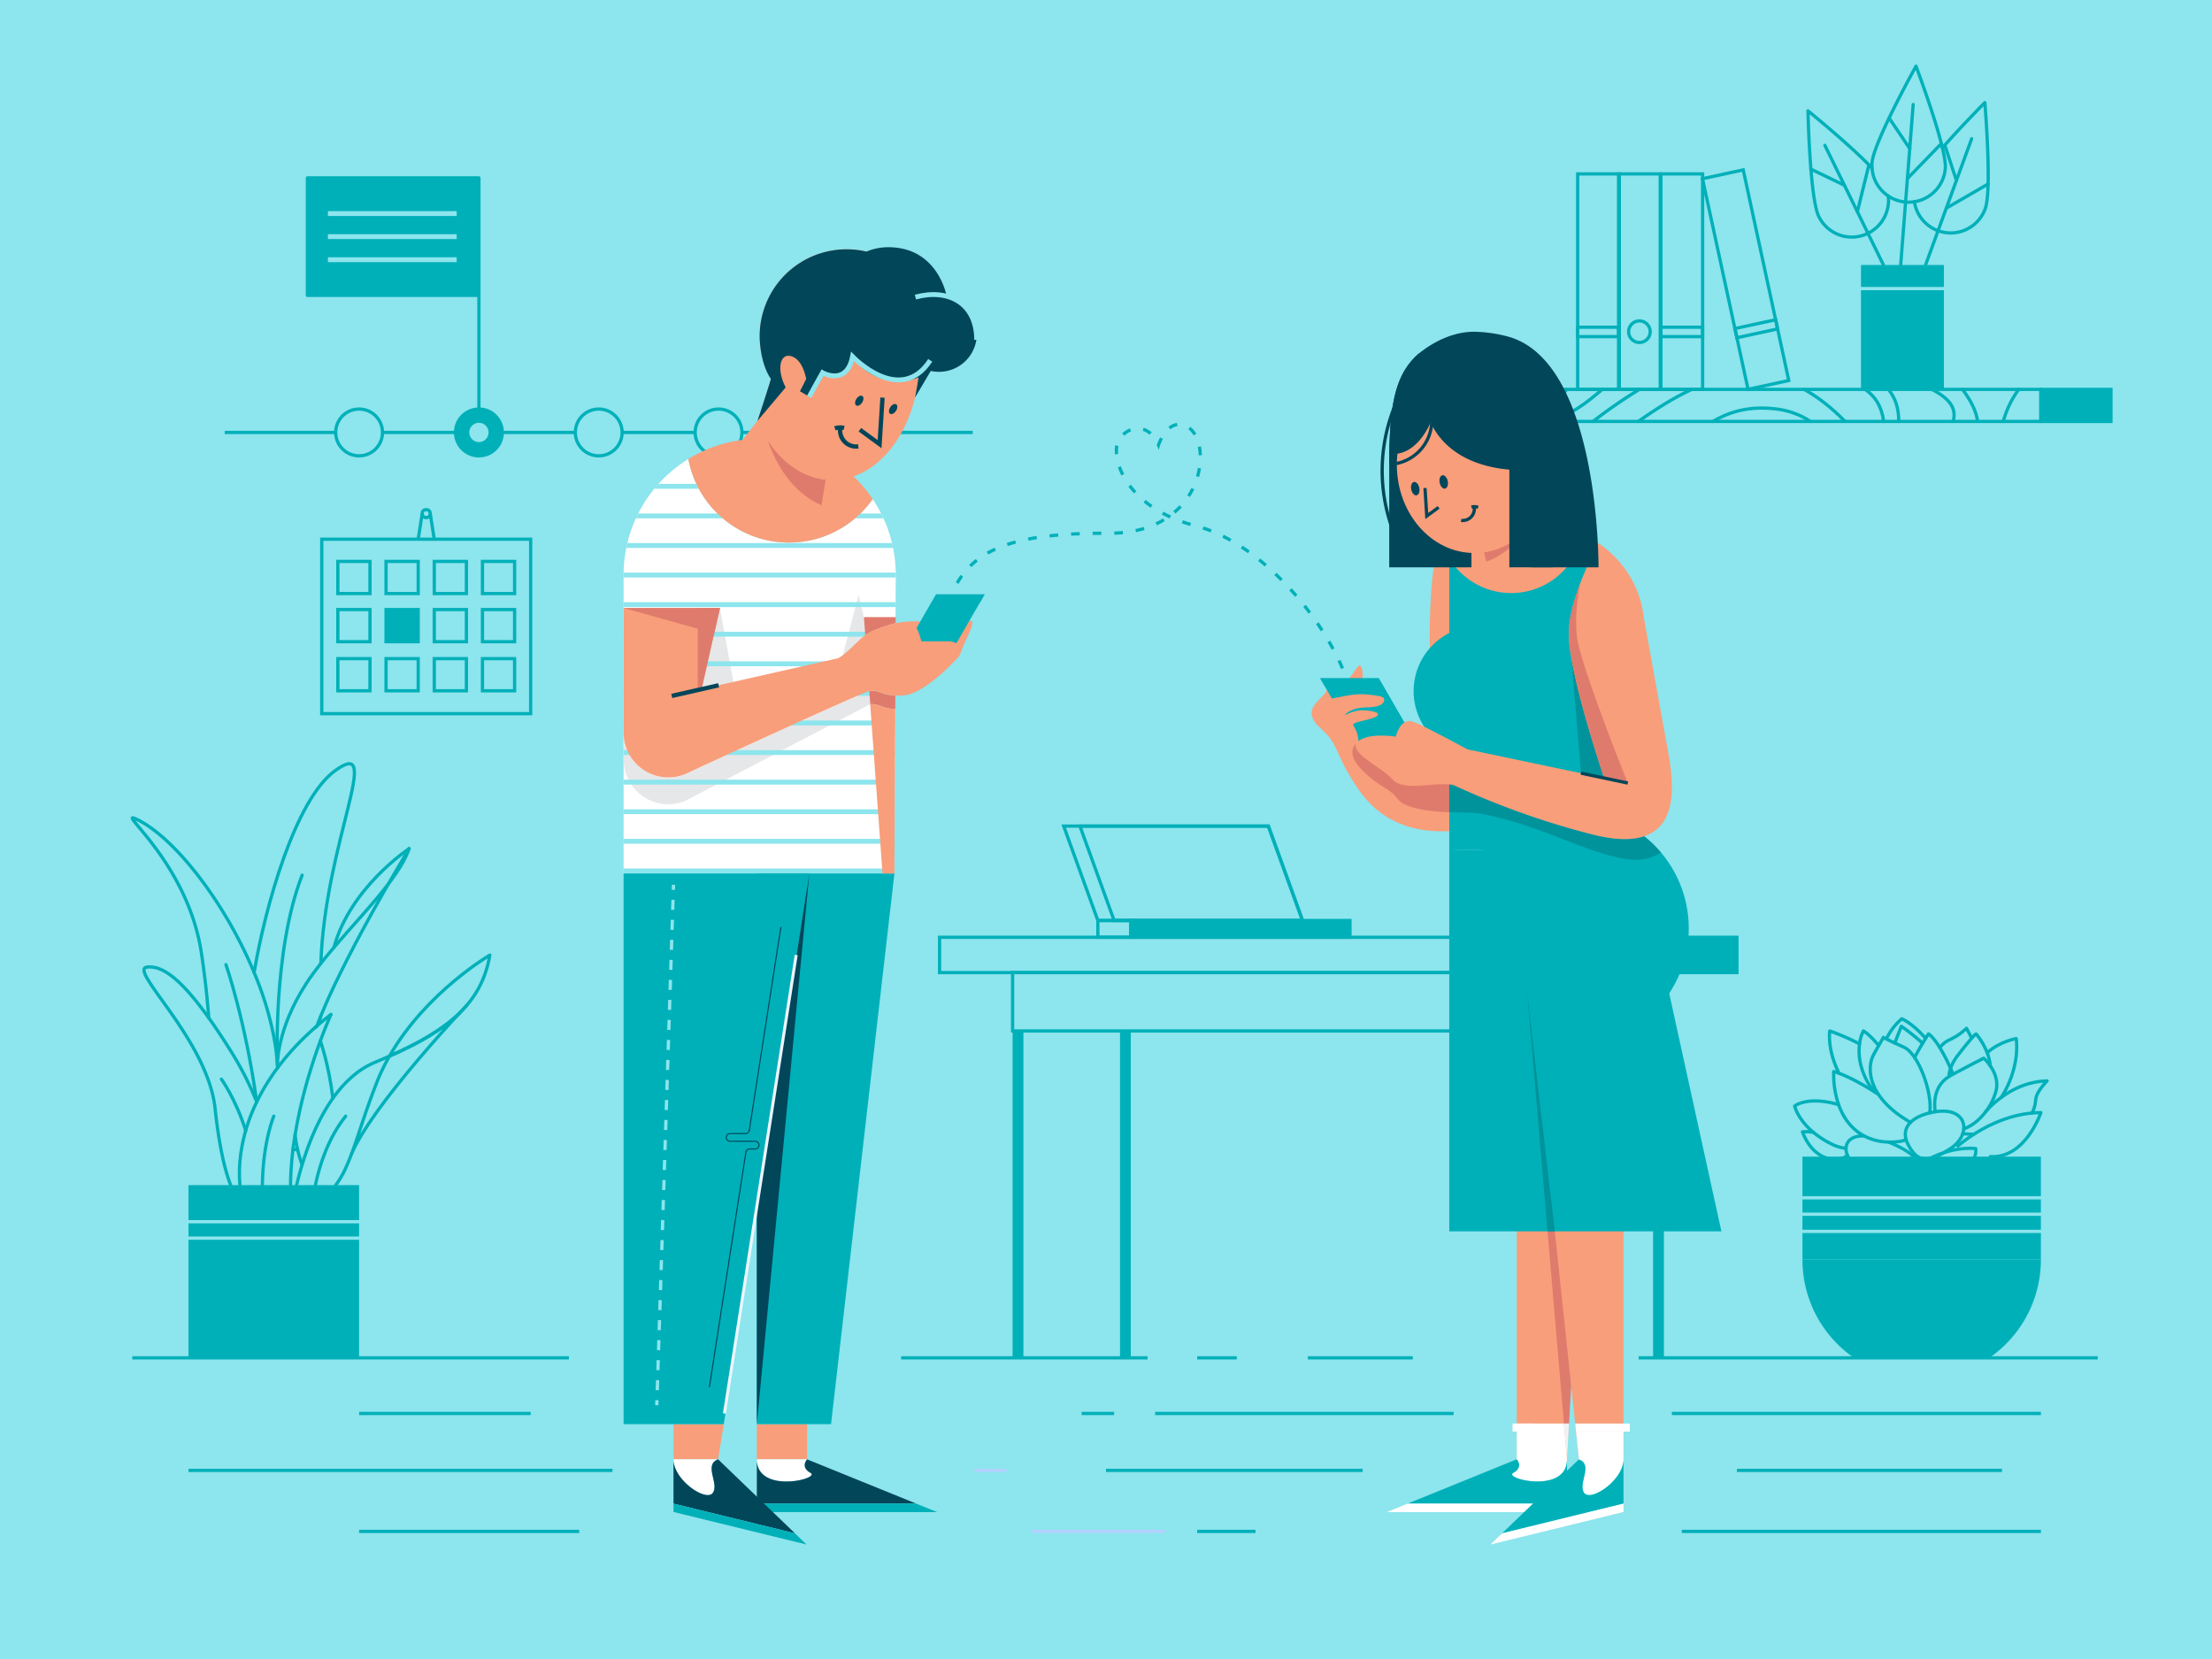 <svg id="Layer_1" data-name="Layer 1" xmlns="http://www.w3.org/2000/svg" xmlns:xlink="http://www.w3.org/1999/xlink" viewBox="0 0 2048 1536"><defs><style>.cls-1,.cls-10,.cls-17,.cls-18,.cls-19,.cls-20,.cls-24,.cls-25,.cls-3,.cls-5,.cls-6,.cls-8{fill:none;}.cls-2{fill:#8de5ed;}.cls-25,.cls-3,.cls-5,.cls-7,.cls-9{stroke:#00b0b9;}.cls-3,.cls-9{stroke-linecap:round;stroke-linejoin:round;}.cls-17,.cls-24,.cls-25,.cls-3,.cls-5,.cls-6,.cls-7,.cls-8,.cls-9{stroke-width:3px;}.cls-4,.cls-7,.cls-9{fill:#00b0b9;}.cls-10,.cls-17,.cls-18,.cls-19,.cls-20,.cls-24,.cls-25,.cls-5,.cls-6,.cls-7,.cls-8{stroke-miterlimit:10;}.cls-6{stroke:#b2d1ff;}.cls-10,.cls-17,.cls-8{stroke:#8de5ed;}.cls-10{stroke-width:4.5px;}.cls-11{fill:#fff;}.cls-12{fill:#e6e7e8;}.cls-13{clip-path:url(#clip-path);}.cls-14{fill:#f89e7a;}.cls-15{fill:#df7b6d;}.cls-16{fill:#02465a;}.cls-17{stroke-dasharray:9.27 9.27;}.cls-18,.cls-20,.cls-24{stroke:#02465a;}.cls-19{stroke:#ecf6ff;stroke-width:2.79px;}.cls-20{stroke-width:4px;}.cls-21{fill:#f1f2f2;}.cls-22{fill:#00939b;}.cls-23{clip-path:url(#clip-path-2);}.cls-25{stroke-dasharray:8 12;}</style><clipPath id="clip-path"><path class="cls-1" d="M829.34,532.33l-1.24,276.4H577.36V532.33A125.91,125.91,0,0,1,637.31,425,94.76,94.76,0,0,0,808,462.1,125.47,125.47,0,0,1,829.34,532.33Z"/></clipPath><clipPath id="clip-path-2"><path class="cls-1" d="M1308.8,639.91a60.41,60.41,0,0,1,33-53.84V502.93h133.25l38.81,265.26a108.89,108.89,0,0,1,31.58,151.5l48.33,220.39h-252V693.75A60.41,60.41,0,0,1,1308.8,639.91Z"/></clipPath></defs><title>medium</title><rect class="cls-2" width="2048" height="1536"/><path class="cls-3" d="M213.56,1097.25q-2.24-5.8-4.18-12.64-2.2-7.68-4-16.62c-2.51-12.09-4.57-25.89-6.18-41.28-6.72-64.09-81.49-129.46-62.9-131.34,12.34-1.25,28.65,7.36,57,47.08,6.57,9.19,13.78,20,21.73,32.83a292.71,292.71,0,0,1,22.7,45"/><path class="cls-3" d="M257,988.63a209.74,209.74,0,0,0-4-31.55,303.14,303.14,0,0,0-17.7-56.61c-26.72-64.26-73.13-124.86-108.9-142-20.71-9.91,47.48,39.56,60.13,124.22,3.85,25.74,5.58,44.71,6.76,59.74"/><path class="cls-3" d="M235.26,900.47c10.4-61.73,38.14-159.9,74.66-186.68,46-33.76-9.09,66.36-12.85,178.13"/><line class="cls-3" x1="292.02" y1="951.1" x2="292.02" y2="951.09"/><path class="cls-3" d="M269,1097.25q0-6.32.4-12.64c.38-6.84,1-13.68,1.85-20.44.56-4.63,1.23-9.22,2-13.76,9.69-59.43,32.71-110.12,33.16-111.12"/><path class="cls-3" d="M222.19,1097.25a116,116,0,0,1-.5-12.64,136.07,136.07,0,0,1,1.68-19.39,160.48,160.48,0,0,1,14.31-44.92c12.65-26.18,34.09-54.26,68.67-81h0"/><path class="cls-3" d="M279.71,810.31c-27.58,71.21-22.82,176.05-22.82,176.05s-1.16-32.84,26.53-75.56c4-6.22,8.65-12.53,13.65-18.88,3.84-4.88,7.9-9.79,12.08-14.7,17.13-20.11,36.27-40.26,50.48-58.89,8.82-11.55,15.75-22.52,19.12-32.53"/><path class="cls-3" d="M378.76,785.79h0c-.9.59-54.58,36.2-69.6,91.42"/><path class="cls-3" d="M297,940.79c-1.43,5.05-2.58,7.65-3.4,9-1,1.62-1.53,1.34-1.53,1.34"/><path class="cls-3" d="M293.55,949.76s15.58-47.66,85.21-164"/><path class="cls-3" d="M296.56,963.65s7.84,21.61,11.63,53.17"/><path class="cls-3" d="M279.71,1078.36h0a118.91,118.91,0,0,1-6.52-27.94"/><path class="cls-3" d="M453.53,884.29c-3.76,22.05-13.21,39.23-28.2,53.81-15.63,15.2-37.26,27.58-64.75,39.73C394.32,918.82,453.53,884.29,453.53,884.29Z"/><path class="cls-3" d="M274.61,1097.25c.93-3.9,2-8.14,3.28-12.64q.86-3.06,1.82-6.25h0c1.28-4.22,2.71-8.61,4.3-13.08,11.36-32,30.91-68.35,63.1-81.68q7-2.88,13.47-5.76"/><path class="cls-3" d="M310.8,1097.25a76.66,76.66,0,0,0,7.77-12.64c1.55-3.1,3-6.41,4.45-9.95.87-2.11,1.71-4.31,2.56-6.58"/><path class="cls-3" d="M425.33,938.1c-20.64,22.28-82.82,91.1-99.75,130,6.28-16.9,12.51-38.35,23.11-65.51a185.55,185.55,0,0,1,11.89-24.74C388.07,965.68,409.7,953.3,425.33,938.1Z"/><path class="cls-3" d="M432.05,930.93s-2.49,2.61-6.72,7.17"/><rect class="cls-4" x="174.51" y="1097.25" width="157.96" height="159.92"/><path class="cls-3" d="M275.58,1064.48c-1.44-.12-2.9-.22-4.37-.31"/><path class="cls-3" d="M292,1097.25c4.23-20.25,12.4-44.16,28-63.81"/><path class="cls-3" d="M253.49,1033.44s-10,23-10.58,63.81"/><path class="cls-3" d="M205,999.16s13.32,18.46,22.51,47.67"/><path class="cls-3" d="M209.18,893.13s18,51.27,28.5,127.17"/><path class="cls-3" d="M1827.37,1050.26h0c-3.3-.22-6.68-.43-10.13-.61"/><path class="cls-3" d="M1769,1039.06c-.71-.34-1.44-.73-2.2-1.16-.43-.24-.87-.5-1.31-.77-12.74-7.79-21-16-26.23-23.8h0c-10.3-15.51-8.42-29.62-4.75-36.46,1.75-3.25,3.44-6.27,4.88-8.8,2.48-4.34,4.25-7.28,4.46-7.64,0,0,0,0,0,0l0,0a13.24,13.24,0,0,0,2.63,1.48c1.55.79,4,2,7.88,3.79,2.3,1.08,5.1,2.37,8.51,3.92s6.74,5,9.83,9.56c9.18,13.62,16,37.32,13.94,51.17"/><path class="cls-3" d="M1838.63,1029.07a.25.25,0,0,0,0,.07l0,0,0,0c-5.42,7.19-12.51,13.2-20.36,16"/><path class="cls-3" d="M1791.64,1029.33c-1.3-11.18,0-24.41,12.95-32.72.77-.49,1.58-1,2.43-1.42l1.24-.66c14.24-7.61,22.58-11.84,26.23-13.67"/><path class="cls-3" d="M1834.49,980.86l2.2-1.09a40.74,40.74,0,0,1,6,7c3.9,5.64,7.82,14.21,5.21,23.8a56.28,56.28,0,0,1-9.27,18.55h0"/><path class="cls-3" d="M1839.88,974.73c11.42-10.58,26.88-13.16,26.88-13.16,2.4,20.32-5.21,41.46-14,54.58"/><path class="cls-3" d="M1804.59,996.61a21.9,21.9,0,0,1,1.33-7.48h0a46.18,46.18,0,0,1,7.5-13c5.95-7.65,9.72-12.2,12.12-14.91h0c4-4.57,4.1-3.87,4.1-3.87a62.32,62.32,0,0,1,10.24,17.45,44.09,44.09,0,0,1,2.81,12"/><path class="cls-3" d="M1881.3,1030.5c3.08-5.52,3.15-10.34,3.72-13.68,1.19-6.92,10.29-16,10.29-16-17.94.32-32.61,8-42.54,15.32a83.37,83.37,0,0,0-14.11,12.91h0l-.1.13,0,0"/><path class="cls-3" d="M1812.82,1060.93c17-14.24,45.3-30.66,76.75-30.85,0,0-14.17,42.72-46.74,40.74"/><path class="cls-3" d="M1736.06,1011.26h0c-.69-.72-1.36-1.47-2-2.26a47,47,0,0,1-5.47-8.16c-7.44-14.06-8-26.07-6.89-34.33a36.6,36.6,0,0,1,3.53-12s5.22,2.61,14.17,13.55"/><path class="cls-3" d="M1702.7,993.73c-11.43-22.81-8.56-39.22-8.56-39.22a216.89,216.89,0,0,1,27.53,12"/><path class="cls-3" d="M1764.77,1055.19c-3,1.28-7.31,2-13.07,2.18-1.09,0-2.17,0-3.23,0a50.49,50.49,0,0,1-22.45-5.61h0l-1.34-.74c-10.45-6-18-15.84-22.38-28.27h0a87.86,87.86,0,0,1-4.58-30.65,45,45,0,0,1,5,1.64c6,2.22,17.17,7.18,33.35,17.52h0c1,.67,2.1,1.35,3.18,2.06h0"/><path class="cls-3" d="M1702.29,1022.74h0c-29.13-8.43-40.71,1.33-40.71,1.33s2.7,12.12,17.44,24.37a85.07,85.07,0,0,0,17.24,11,38,38,0,0,0,12.93,3.73"/><path class="cls-3" d="M1679,1048.44a37.21,37.21,0,0,0-10.19-.5,51.62,51.62,0,0,0,5.78,11.2c12.08,17.46,30.25,16.29,35.84,10.34"/><path class="cls-3" d="M1726,1051.75h0c-11.54-.41-16.62,5-16.83,11.39a14.78,14.78,0,0,0,1.26,6.34,20.9,20.9,0,0,0,7.44,8.92c25.85,17.8,88,5.94,38-17.78-2.58-1.23-5-2.31-7.39-3.26"/><path class="cls-3" d="M1778.93,1078.8c-3.43-.79,22.42-17.64,50.25-15.48C1829.18,1063.32,1834.85,1091.69,1778.93,1078.8Z"/><path class="cls-3" d="M1787.77,1030.08c34.35-7.71,38.37,19.88,18.46,33.05s-29.93,14.26-39.16-2.51S1771,1033.84,1787.77,1030.08Z"/><path class="cls-3" d="M1772.68,979.17c2.38-4.71,5.08-9.42,7.39-13.25,1-1.7,2-3.23,2.78-4.51,1.62-2.58,2.68-4.17,2.68-4.17s3.94,2.12,10.49,12.74h0a163.29,163.29,0,0,1,9.9,19.13h0q1.14,2.57,2.34,5.4"/><path class="cls-3" d="M1796,970h0a23.56,23.56,0,0,1,8.57-7.09,58.87,58.87,0,0,0,16.15-10.82s2.22,4.06,4.8,9.08h0"/><path class="cls-3" d="M1754.34,965.69c2.46-6.43,6-15.46,6-15.46a189.71,189.71,0,0,1,19.73,15.69"/><path class="cls-3" d="M1746.46,961.9a58.6,58.6,0,0,1,14.28-18.66s9.65,3.79,22.11,18.17"/><polyline class="cls-4" points="1668.82 1166.22 1668.82 1070.89 1889.57 1070.89 1889.57 1166.22"/><path class="cls-4" d="M1889.57,1166.22a110.26,110.26,0,0,1-47.82,91H1716.64a110.26,110.26,0,0,1-47.82-91Z"/><line class="cls-5" x1="1145.07" y1="1257.17" x2="1108.41" y2="1257.17"/><line class="cls-5" x1="1308.06" y1="1257.17" x2="1210.89" y2="1257.17"/><polyline class="cls-5" points="1517.16 1257.17 1716.64 1257.17 1841.75 1257.17 1942.19 1257.17"/><polyline class="cls-5" points="122.47 1257.17 174.51 1257.17 332.47 1257.17 526.71 1257.17"/><line class="cls-5" x1="1062.49" y1="1257.17" x2="834.3" y2="1257.17"/><line class="cls-5" x1="491.32" y1="1308.68" x2="332.47" y2="1308.68"/><line class="cls-5" x1="1345.84" y1="1308.68" x2="1069.48" y2="1308.68"/><line class="cls-5" x1="1889.57" y1="1308.68" x2="1547.92" y2="1308.68"/><line class="cls-5" x1="1031.51" y1="1308.68" x2="1001.44" y2="1308.68"/><line class="cls-5" x1="536.21" y1="1417.87" x2="332.47" y2="1417.87"/><line class="cls-5" x1="1162.44" y1="1417.87" x2="1108.41" y2="1417.87"/><line class="cls-5" x1="1889.57" y1="1417.87" x2="1557.09" y2="1417.87"/><line class="cls-6" x1="1078.66" y1="1417.87" x2="955.55" y2="1417.87"/><line class="cls-6" x1="931.81" y1="1361.37" x2="902.37" y2="1361.37"/><line class="cls-5" x1="567.07" y1="1361.37" x2="174.51" y2="1361.37"/><line class="cls-5" x1="1261.6" y1="1361.37" x2="1024" y2="1361.37"/><line class="cls-3" x1="1743.81" y1="245.33" x2="1689.58" y2="134.57"/><path class="cls-3" d="M1733.25,155.61c-20.67-21.66-59.33-53-59.33-53s.59,27.67,2.73,54c1.52,18.7,3.82,36.72,7.25,43.73a34,34,0,0,0,64.35-18.89"/><line class="cls-3" x1="1719.67" y1="196.04" x2="1730.35" y2="152.64"/><line class="cls-3" x1="1707.67" y1="171.53" x2="1676.65" y2="156.61"/><line class="cls-3" x1="1825.47" y1="128.44" x2="1782.8" y2="245.33"/><path class="cls-3" d="M1772.44,186.78a34,34,0,0,0,65.59,6.47c1.61-4.43,2.39-12.81,2.66-22.89.8-30.11-3-75.36-3-75.36s-19.55,19.59-37.06,39.39l-2.22,2.51"/><line class="cls-3" x1="1802" y1="192.74" x2="1840.69" y2="170.36"/><line class="cls-3" x1="1811.36" y1="167.1" x2="1800.62" y2="134.39"/><line class="cls-3" x1="1771.33" y1="96.75" x2="1759.77" y2="245.33"/><path class="cls-3" d="M1801.1,155.67a34,34,0,1,1-67.86-5c1.38-18.73,40.71-89.42,40.71-89.42S1802.48,136.93,1801.1,155.67Z"/><line class="cls-3" x1="1766.29" y1="165.01" x2="1797.42" y2="132.92"/><line class="cls-3" x1="1768.3" y1="137.78" x2="1749.05" y2="109.25"/><rect class="cls-4" x="1723.02" y="245.33" width="76.75" height="115.18"/><rect class="cls-3" x="1374.02" y="360.51" width="515.55" height="29.7"/><path class="cls-3" d="M1854.74,390.21a89.2,89.2,0,0,1,14.36-29.7"/><path class="cls-3" d="M1817,360.51c8,10.64,12.82,20.4,14,29.7"/><path class="cls-3" d="M1788.69,360.51c15.38,8.07,23.36,16.87,19.63,29.7"/><path class="cls-3" d="M1748.44,360.51c6.23,7.74,9.67,17.44,9.51,29.7"/><path class="cls-3" d="M1585.92,390.21c15.76-9.25,34.32-14.66,59.17-11.48a73,73,0,0,1,31.17,11.48"/><path class="cls-3" d="M1670.3,360.51c12.43,6.79,25.1,16.49,38,29.7"/><path class="cls-3" d="M1516.74,390.21c15.66-10.94,32.23-21.69,49.6-29.7"/><path class="cls-3" d="M1726.87,360.51c9.28,6.58,15.21,15.4,17.18,29.7"/><path class="cls-3" d="M1474.88,390.21a472.34,472.34,0,0,1,43-29.7"/><path class="cls-3" d="M1432.22,390.21c23.28-5.87,36.35-17.3,51.34-29.7"/><path class="cls-3" d="M1377.14,360.51c21.6,18.24,50.44,26.66,73.54,0"/><path class="cls-3" d="M1407.36,360.51c6.82,8.46,14.45,11,25,0"/><rect class="cls-7" x="1889.57" y="360.51" width="64.88" height="29.7"/><line class="cls-8" x1="1656.56" y1="1109" x2="1895.31" y2="1109"/><line class="cls-8" x1="1656.56" y1="1124.19" x2="1895.31" y2="1124.19"/><line class="cls-8" x1="1656.56" y1="1140.08" x2="1895.31" y2="1140.08"/><line class="cls-8" x1="1713.13" y1="267.18" x2="1811.36" y2="267.18"/><line class="cls-8" x1="159.87" y1="1131.14" x2="347.11" y2="1131.14"/><line class="cls-8" x1="159.87" y1="1146.33" x2="347.11" y2="1146.33"/><rect class="cls-5" x="1537.8" y="161.01" width="38.58" height="199.5"/><rect class="cls-5" x="1498.57" y="161.01" width="38.58" height="199.5"/><rect class="cls-5" x="1460.7" y="161.01" width="38.58" height="199.5"/><rect class="cls-5" x="1460.7" y="302.96" width="37.87" height="8.7"/><rect class="cls-5" x="1537.8" y="302.96" width="38.58" height="8.7"/><rect class="cls-5" x="1596.92" y="159.19" width="38.58" height="199.5" transform="translate(-18.22 347.32) rotate(-12.2)"/><rect class="cls-5" x="1606.76" y="300.08" width="38.58" height="8.7" transform="translate(-27.61 350.42) rotate(-12.2)"/><circle class="cls-5" cx="1517.86" cy="307.1" r="10.01"/><circle class="cls-3" cx="332.47" cy="400.38" r="21.66"/><circle class="cls-9" cx="443.41" cy="400.38" r="21.66"/><circle class="cls-2" cx="443.41" cy="400.38" r="8.95"/><circle class="cls-3" cx="554.34" cy="400.38" r="21.66"/><circle class="cls-3" cx="665.28" cy="400.38" r="21.66"/><circle class="cls-3" cx="776.22" cy="400.38" r="21.66"/><line class="cls-5" x1="421.75" y1="400.39" x2="354.13" y2="400.39"/><line class="cls-5" x1="643.62" y1="400.39" x2="576" y2="400.39"/><line class="cls-5" x1="900.62" y1="400.39" x2="797.87" y2="400.39"/><line class="cls-5" x1="754.56" y1="400.39" x2="686.94" y2="400.39"/><line class="cls-5" x1="532.69" y1="400.39" x2="465.06" y2="400.39"/><line class="cls-5" x1="310.81" y1="400.39" x2="208.06" y2="400.39"/><rect class="cls-9" x="284.6" y="164.69" width="158.81" height="108.79"/><line class="cls-3" x1="443.41" y1="384.64" x2="443.41" y2="273.48"/><rect class="cls-5" x="297.91" y="499.23" width="193.41" height="161.52"/><rect class="cls-5" x="312.79" y="519.8" width="29.76" height="29.76"/><rect class="cls-5" x="312.79" y="609.81" width="29.76" height="29.76"/><rect class="cls-5" x="312.79" y="564.37" width="29.76" height="29.76"/><rect class="cls-5" x="357.42" y="519.8" width="29.76" height="29.76"/><rect class="cls-5" x="357.42" y="609.81" width="29.76" height="29.76"/><rect class="cls-7" x="357.42" y="564.37" width="29.76" height="29.76"/><rect class="cls-5" x="402.06" y="519.8" width="29.76" height="29.76"/><rect class="cls-5" x="402.06" y="609.81" width="29.76" height="29.76"/><rect class="cls-5" x="402.06" y="564.37" width="29.76" height="29.76"/><rect class="cls-5" x="446.69" y="519.8" width="29.76" height="29.76"/><rect class="cls-5" x="446.69" y="609.81" width="29.76" height="29.76"/><rect class="cls-5" x="446.69" y="564.37" width="29.76" height="29.76"/><rect class="cls-5" x="869.9" y="867.78" width="585.09" height="32.7"/><rect class="cls-7" x="1454.99" y="867.78" width="153.16" height="32.7"/><rect class="cls-5" x="937.52" y="900.47" width="603" height="54.04"/><rect class="cls-7" x="1431.07" y="900.47" width="109.46" height="54.04"/><rect class="cls-4" x="1431.07" y="954.51" width="10" height="302.66"/><rect class="cls-4" x="1530.52" y="954.51" width="10" height="302.66"/><rect class="cls-4" x="937.52" y="954.51" width="10" height="302.66"/><rect class="cls-4" x="1036.98" y="954.51" width="10" height="302.66"/><rect class="cls-7" x="1046.98" y="852.25" width="202.9" height="15.52"/><rect class="cls-5" x="1016.47" y="852.25" width="30.51" height="15.52"/><polygon class="cls-5" points="1205.97 852.25 1016.47 852.25 984.82 764.82 1174.32 764.82 1205.97 852.25"/><polygon class="cls-5" points="1205.97 852.25 1031.51 852.25 999.86 764.82 1174.32 764.82 1205.97 852.25"/><line class="cls-10" x1="303.61" y1="219.09" x2="422.82" y2="219.09"/><line class="cls-10" x1="303.61" y1="197.73" x2="422.82" y2="197.73"/><line class="cls-10" x1="303.61" y1="240.45" x2="422.82" y2="240.45"/><circle class="cls-5" cx="394.62" cy="475.52" r="3.72"/><line class="cls-5" x1="387.18" y1="499.23" x2="390.9" y2="475.52"/><line class="cls-5" x1="398.34" y1="475.52" x2="402.06" y2="499.23"/><line class="cls-5" x1="1608.15" y1="1361.38" x2="1853.54" y2="1361.38"/><path id="Shirt" class="cls-11" d="M829.34,532.33l-1.24,276.4H577.36V532.33A125.91,125.91,0,0,1,637.31,425,94.76,94.76,0,0,0,808,462.1,125.47,125.47,0,0,1,829.34,532.33Z"/><polygon class="cls-12" points="799.8 571.39 795.03 550.61 775.97 623.27 801.02 588.11 799.8 571.39"/><polygon class="cls-12" points="666.56 562.93 684.65 661.9 649.6 638.06 666.56 562.93"/><path class="cls-12" d="M805.67,652,634.86,741.34a41.4,41.4,0,0,1-57.5-38.14V678.34a41.42,41.42,0,0,0,57.5,38.15s154.7-71.74,169.92-76.67Z"/><g id="Stripes"><g class="cls-13"><line class="cls-10" x1="1009.3" y1="395.48" x2="416.2" y2="395.48"/><line class="cls-10" x1="1009.3" y1="422.87" x2="416.2" y2="422.87"/><line class="cls-10" x1="1009.3" y1="450.26" x2="416.2" y2="450.26"/><line class="cls-10" x1="1009.3" y1="477.65" x2="416.2" y2="477.65"/><line class="cls-10" x1="1009.3" y1="505.04" x2="416.2" y2="505.04"/><line class="cls-10" x1="1009.3" y1="532.43" x2="416.2" y2="532.43"/><line class="cls-10" x1="1009.3" y1="559.81" x2="416.2" y2="559.81"/><line class="cls-10" x1="1009.3" y1="587.2" x2="416.2" y2="587.2"/><line class="cls-10" x1="1009.3" y1="614.59" x2="416.2" y2="614.59"/><line class="cls-10" x1="1009.3" y1="641.98" x2="416.2" y2="641.98"/><line class="cls-10" x1="1009.3" y1="669.37" x2="416.2" y2="669.37"/><line class="cls-10" x1="1009.3" y1="696.76" x2="416.2" y2="696.76"/><line class="cls-10" x1="1009.3" y1="724.15" x2="416.2" y2="724.15"/><line class="cls-10" x1="1009.3" y1="751.53" x2="416.2" y2="751.53"/><line class="cls-10" x1="1009.3" y1="778.92" x2="416.2" y2="778.92"/><line class="cls-10" x1="1009.3" y1="806.31" x2="416.2" y2="806.31"/></g></g><path id="Collar" class="cls-14" d="M808,462.1A94.76,94.76,0,0,1,637.31,425,126,126,0,0,1,808,462.1Z"/><polygon id="Neck" class="cls-14" points="775.97 371.33 759.13 477.39 663.86 437.28 724.18 360.51 775.97 371.33"/><path id="Shadow" class="cls-15" d="M764.42,444.1l-3.77,23.68c-22.12-9.3-40.25-31.43-49.84-60.16C724.28,428.24,743.2,441.86,764.42,444.1Z"/><rect class="cls-14" x="700.73" y="1318.57" width="46.54" height="32.56"/><path class="cls-11" d="M746.68,1368.59c-12.69,4.84-45.95,6.87-45.95-17.47h46.53s-4.27,4.56-.94,9.16a12.22,12.22,0,0,0,4.09,3.37C752.89,1365,751,1367,746.68,1368.59Z"/><path class="cls-16" d="M848.28,1392.14H700.73v-41c0,24.34,33.26,22.31,45.95,17.47,4.27-1.63,6.21-3.58,3.73-4.94a12.22,12.22,0,0,1-4.09-3.37c-3.33-4.6.94-9.16.94-9.16Z"/><polygon class="cls-4" points="867.63 1400 700.73 1400 700.73 1392.14 848.28 1392.14 867.63 1400"/><polygon class="cls-14" points="623.57 1351.13 664.83 1351.13 670.11 1318.57 623.57 1318.57 623.57 1351.13"/><path class="cls-11" d="M659.31,1364.1c1,5.38,3.12,11.29,1.73,15.81a8.1,8.1,0,0,1-1,2.15c-5.9,8.85-36.47-11.53-36.47-30.94h41.26C658.44,1353.54,658.28,1358.55,659.31,1364.1Z"/><path class="cls-16" d="M736,1419.65,725.22,1417l-101.65-24.87v-41c0,19.41,30.57,39.79,36.47,30.94a8.1,8.1,0,0,0,1-2.15c1.39-4.52-.73-10.43-1.73-15.81-1-5.55-.87-10.56,5.52-13L736,1419.63Z"/><polygon class="cls-4" points="746.76 1430.02 623.57 1399.87 623.57 1392.14 735.98 1419.65 736.01 1419.66 746.76 1430.02"/><polygon id="Right_Leg" data-name="Right Leg" class="cls-4" points="769.42 1318.57 700.73 1318.57 700.73 808.73 828.1 808.73 769.42 1318.57"/><polygon id="Left_Leg" data-name="Left Leg" class="cls-4" points="670.11 1318.57 577.36 1318.57 577.36 808.73 749.34 808.73 670.11 1318.57"/><polygon id="Shadow-2" data-name="Shadow" class="cls-16" points="749.34 808.73 700.73 1318.57 700.73 1121.52 749.34 808.73"/><g id="Stitches"><line class="cls-8" x1="623.57" y1="819.19" x2="623.42" y2="823.85"/><line class="cls-17" x1="623.12" y1="833.11" x2="608.4" y2="1291.74"/><line class="cls-8" x1="608.25" y1="1296.38" x2="608.1" y2="1301.03"/></g><path class="cls-18" d="M723,858.29,693.82,1046v0l-.16,1h0v0"/><path class="cls-18" d="M656.77,1284.36,690.56,1067a2.7,2.7,0,0,1,.06-.41"/><path class="cls-18" d="M675.94,1056.64a3.56,3.56,0,1,1,0-7.12"/><path class="cls-18" d="M690.26,1049.52a3.56,3.56,0,0,0,3.4-2.49h0a3.59,3.59,0,0,0,.16-1v0"/><path class="cls-18" d="M699.3,1063.77a3.57,3.57,0,0,0,0-7.13"/><path class="cls-18" d="M694.1,1063.77a3.57,3.57,0,0,0-3.48,2.79,2.7,2.7,0,0,0-.06.41"/><line class="cls-18" x1="690.26" y1="1049.52" x2="675.94" y2="1049.52"/><polyline class="cls-18" points="675.94 1056.64 692.16 1056.64 699.3 1056.64"/><line class="cls-18" x1="699.3" y1="1063.77" x2="694.1" y2="1063.77"/><line class="cls-19" x1="670.71" y1="1308.68" x2="737.17" y2="884.18"/><path class="cls-14" d="M837.36,575.89a75.3,75.3,0,0,1,15-.4l-3.63,6.29Z"/><path class="cls-14" d="M889.75,604.08c1.71-8.71,19.65-36.59,4.22-27.4l-13.85,24.76Z"/><polygon id="Shadow-3" data-name="Shadow" class="cls-7" points="909.02 551.84 867.58 551.84 834.3 609.49 875.74 609.49 909.02 551.84"/><polygon id="Shining" class="cls-7" points="909.02 551.84 906.52 556.17 871.91 556.17 841.12 609.48 834.3 609.48 867.58 551.84 909.02 551.84"/><path id="Arm" class="cls-14" d="M828.89,656.48l-.79,152.25h-11L805.67,652h.12C813.15,651.25,816.8,656,828.89,656.48Z"/><path class="cls-15" d="M829.34,571.39l0,5.61c-2.22.36-22.17,6.19-28.28,11.11l-1.22-16.72Z"/><path class="cls-15" d="M829,644.05l-.07,12.43c-12.09-.45-15.74-5.23-23.1-4.5h-.12l-.89-12.17a5.74,5.74,0,0,1,1-.27C813.17,638.83,816.81,643.62,829,644.05Z"/><path id="Arm-2" data-name="Arm" class="cls-14" d="M877.64,593.75c-11.94,0-24.53,0-24.53,0-5.43-20-9.89-19.1-23.8-16.8l-.17,0c-2.18.36-22,6.17-28.12,11.09-9.26,7.46-17,17-25,21.38L649.6,638l14.15-62.68,2.81-12.43h-89.2V678.34a41.42,41.42,0,0,0,57.5,38.15s154.7-71.74,169.92-76.67a5.78,5.78,0,0,1,1-.27c7.34-.72,11,4,23,4.49H829a60.05,60.05,0,0,0,8.74-.38c19.53-2.17,48-33.58,49.07-34.76C893.57,601.37,888,593.75,877.64,593.75Zm-231.59,60,.73-.25-.73.25Z"/><polygon class="cls-15" points="577.36 562.93 661.26 586.4 666.56 562.93 577.36 562.93"/><polygon class="cls-15" points="666.56 562.93 649.59 638.06 646.04 638.86 646.04 562.93 666.56 562.93"/><polyline class="cls-20" points="621.96 644.32 646.04 638.86 649.59 638.06 665.32 634.49"/><path class="cls-14" d="M851.37,332.36c-.16,5.8-.32,11.5-.93,17.07-.1.85-1.17,8.4-1.17,8.4-8.3,49.62-40.36,86.6-78.64,86.6-29.5,0-55.3-21.95-69.38-54.73h0c3-8.36,12.49-38.19,12.49-38.93a79.89,79.89,0,0,1-10.37-37.49h0q0-1,0-2.07a80.48,80.48,0,0,1,98.87-78.29C803.42,232.4,853.44,255.76,851.37,332.36Z"/><ellipse id="Left_Eye" data-name="Left Eye" class="cls-16" cx="795.59" cy="371.06" rx="5.21" ry="3.15" transform="translate(52.35 838.23) rotate(-57.16)"/><ellipse id="Right_Eye" data-name="Right Eye" class="cls-16" cx="826.95" cy="378.77" rx="5.21" ry="3.15" transform="translate(60.23 868.1) rotate(-57.16)"/><polyline id="Nose" class="cls-20" points="817.08 368.13 814.37 411.22 796.13 397.87"/><path id="Smile" class="cls-20" d="M778.06,395.8a14.65,14.65,0,0,0-.26,2.75,14.86,14.86,0,0,0,14.86,14.87,14.17,14.17,0,0,0,2-.13"/><path id="Chick" class="cls-20" d="M773,396.6a14.75,14.75,0,0,1,4.81-.8,15,15,0,0,1,3.69.46"/><path class="cls-16" d="M876.66,275s-7.51-46.12-54.27-46.12a52.12,52.12,0,0,0-16.51,2.68c-1.25.43-2.46.89-3.67,1.4a80.48,80.48,0,0,0-98.87,78.29c0,.69-.14,24.13,10.4,39.56,0,.74-9.54,30.57-12.49,38.93l26.19-31.05c-9.22-17.73-4.89-33.7,7-28.16,7.13,3.32,10.45,13,12,20.26l-5.79,11.48,7.82,4.56,12.39-22.38c.43.29,6.74,2.9,9.8,2.9a18,18,0,0,0,18-17.82,51.82,51.82,0,0,0,61.76,19.95c-.09.85-2.46,15.33-3.28,18.69l14.61-24.73h0a35.8,35.8,0,0,0,7.45.8A35,35,0,0,0,876.66,275Z"/><path class="cls-10" d="M749.12,367.46l12.39-22.38s22.38,12.72,27.84-14.92c0,0,44,46.2,71.93,3.47"/><path class="cls-10" d="M904.26,314.63c0-34-26.25-47.87-56.71-39.56"/><path class="cls-14" d="M1216.45,653.54c7.61-6,25.3-8.45,25.3-8.45a41.43,41.43,0,0,0,15-7.11c7.12-5.65,5.15-21.62,2.21-21.86s-8.72,15.72-17.44,15.6-10.56,2.94-14.49,9.69C1225.08,644.71,1219.49,648.53,1216.45,653.54Z"/><polygon id="Shadow-4" data-name="Shadow" class="cls-7" points="1224.9 629.49 1275.69 629.49 1308.8 686.83 1258.01 686.83 1224.9 629.49"/><polygon id="Shining-2" data-name="Shining" class="cls-7" points="1224.9 629.49 1227.38 633.79 1271.38 633.79 1302.01 686.83 1308.8 686.83 1275.69 629.49 1224.9 629.49"/><path class="cls-14" d="M1324.73,619.47c-2.5-30.12-.15-88.13,4.19-99.46h14.88V747.14h-24.46Z"/><path class="cls-14" d="M1222.46,674.08c18.79,16.94,11.42,21,34.26,55.25s55.62,41.64,85.09,40.16V732.65L1258,687c-.24-1.19-.42-2.35-.55-3.46-1.47-12-8.6-12.28-1.47-14.62s16.93-3.44,19.51-6.63-8.22-4.67-15-4.67-15.59,4.55-15.59,4.55,4.55-7,20.63-7.25,16.57-6,15.84-8.12-6.14-2.93-16.46-3.91c-8.57-.82-19.69,1.42-23.19,2.2,0,0-17.69,2.41-25.3,8.45C1213.24,658.81,1212.84,665.39,1222.46,674.08Z"/><path class="cls-15" d="M1255.63,688.71s-11.07,7.84,6,24.79,23.85,14.91,32.69,26.52,47.52,12,47.52,12V718.84Z"/><path class="cls-11" d="M1450.82,1351.12c0,24.34-33.26,22.31-46,17.47-4.27-1.63-6.21-3.58-3.73-4.94a12.32,12.32,0,0,0,4.09-3.37c3.33-4.6-.94-9.16-.94-9.16Z"/><path class="cls-4" d="M1450.82,1351.12v41H1303.27l101-41s4.27,4.56.94,9.16a12.32,12.32,0,0,1-4.09,3.37c-2.48,1.36-.54,3.31,3.73,4.94C1417.56,1373.43,1450.82,1375.46,1450.82,1351.12Z"/><polygon class="cls-11" points="1283.92 1400 1450.82 1400 1450.82 1392.14 1303.27 1392.14 1283.92 1400"/><path class="cls-11" d="M1503.14,1351.12c0,19.41-30.57,39.79-36.47,30.94a7.8,7.8,0,0,1-1-2.15c-1.39-4.52.72-10.43,1.73-15.81,1-5.55.86-10.56-5.52-13Z"/><path class="cls-4" d="M1503.14,1351.12v41L1401.49,1417l-10.76,2.64,0,0,71.13-68.51c6.38,2.42,6.54,7.43,5.52,13-1,5.38-3.12,11.29-1.73,15.81a7.8,7.8,0,0,0,1,2.15C1472.57,1390.91,1503.14,1370.53,1503.14,1351.12Z"/><polygon class="cls-11" points="1379.95 1430.02 1503.14 1399.87 1503.14 1392.14 1390.73 1419.65 1390.7 1419.66 1379.95 1430.02"/><polygon class="cls-14" points="1450.82 1351.13 1404.29 1351.13 1404.29 1078.9 1463.73 1078.9 1450.82 1351.13"/><polygon class="cls-14" points="1503.14 1351.13 1461.88 1351.13 1432.86 1076.96 1503.14 1078.9 1503.14 1351.13"/><polygon class="cls-15" points="1454.7 1283.23 1452.71 1318.01 1447.99 1318.01 1413.87 918.71 1439.54 1140.07 1454.7 1283.23"/><polygon class="cls-21" points="1452.71 1318.01 1450.82 1351.12 1447.99 1318.01 1452.71 1318.01"/><polygon class="cls-11" points="1450.82 1351.12 1436.08 1358.75 1404.28 1351.12 1404.28 1318.01 1447.99 1318.01 1450.82 1351.12"/><rect class="cls-11" x="1400.4" y="1318.01" width="20.25" height="7.38"/><polygon class="cls-11" points="1509 1325.4 1459.16 1325.4 1458.38 1318.01 1509 1318.01 1509 1325.4"/><polygon class="cls-11" points="1461.88 1351.13 1459.16 1325.4 1503.14 1325.4 1503.14 1351.13 1482.23 1359.55 1461.88 1351.13"/><polygon class="cls-4" points="1341.81 786.43 1341.81 1140.08 1593.78 1140.08 1517.16 790.66 1341.81 786.43"/><circle class="cls-4" cx="1369.22" cy="639.91" r="60.41"/><circle class="cls-4" cx="1454.7" cy="859.57" r="108.86"/><polyline class="cls-4" points="1475.06 502.93 1341.81 502.93 1341.81 786.43 1517.16 790.66 1475.06 502.93"/><polygon class="cls-22" points="1454.89 609.48 1463.73 715.84 1485.23 720.35 1454.89 609.48"/><path class="cls-22" d="M1341.81,726.23V752s15-5.06,64.11,10.23h0c11.65,3.63,25.2,8.4,40.94,14.66,14.21,5.65,26,9.91,35.82,13,29.57,9.1,42.48,7.32,55.11-.57a108.65,108.65,0,0,0-15.52-15A47.39,47.39,0,0,1,1515,776c-10.41,1.75-23.92.88-41.33-3.61-14.34-3.7-32.77-8.88-53.87-16h0a724.85,724.85,0,0,1-74-29.5A26.06,26.06,0,0,0,1341.81,726.23Z"/><polygon class="cls-22" points="1413.88 918.71 1432.8 1140.07 1439.55 1140.07 1413.88 918.71"/><polygon class="cls-22" points="1510.79 725 1341.81 725 1341.81 751.99 1510.79 756.52 1510.79 725"/><g class="cls-23"><circle class="cls-1" cx="1566.76" cy="516.94" r="6.4"/><circle class="cls-1" cx="1538.59" cy="520.16" r="6.4"/><circle class="cls-1" cx="1510.43" cy="523.37" r="6.4"/><circle class="cls-1" cx="1482.26" cy="526.59" r="6.4"/><circle class="cls-1" cx="1454.09" cy="529.81" r="6.4"/><circle class="cls-1" cx="1425.92" cy="533.02" r="6.4"/><circle class="cls-1" cx="1397.75" cy="536.24" r="6.4"/><circle class="cls-1" cx="1369.58" cy="539.45" r="6.4"/><circle class="cls-1" cx="1341.41" cy="542.67" r="6.4"/><circle class="cls-1" cx="1313.24" cy="545.89" r="6.4"/><circle class="cls-1" cx="1285.07" cy="549.1" r="6.4"/><circle class="cls-1" cx="1256.9" cy="552.32" r="6.4"/><circle class="cls-1" cx="1571.14" cy="555.31" r="6.4"/><circle class="cls-1" cx="1542.97" cy="558.52" r="6.4"/><circle class="cls-1" cx="1514.81" cy="561.74" r="6.4"/><circle class="cls-1" cx="1486.64" cy="564.96" r="6.4"/><circle class="cls-1" cx="1458.47" cy="568.17" r="6.4"/><circle class="cls-1" cx="1430.3" cy="571.39" r="6.4"/><circle class="cls-1" cx="1402.13" cy="574.61" r="6.4"/><circle class="cls-1" cx="1373.96" cy="577.82" r="6.4"/><circle class="cls-1" cx="1345.79" cy="581.04" r="6.4"/><circle class="cls-1" cx="1317.62" cy="584.25" r="6.4"/><circle class="cls-1" cx="1289.45" cy="587.47" r="6.4"/><circle class="cls-1" cx="1261.28" cy="590.69" r="6.4"/><circle class="cls-1" cx="1575.52" cy="593.68" r="6.4"/><circle class="cls-1" cx="1547.36" cy="596.89" r="6.4"/><circle class="cls-1" cx="1519.19" cy="600.11" r="6.4"/><circle class="cls-1" cx="1491.02" cy="603.32" r="6.4"/><circle class="cls-1" cx="1462.85" cy="606.54" r="6.4"/><circle class="cls-1" cx="1434.68" cy="609.76" r="6.4"/><circle class="cls-1" cx="1406.51" cy="612.97" r="6.4"/><circle class="cls-1" cx="1378.34" cy="616.19" r="6.4"/><circle class="cls-1" cx="1350.17" cy="619.41" r="6.4"/><circle class="cls-1" cx="1322" cy="622.62" r="6.4"/><circle class="cls-1" cx="1293.83" cy="625.84" r="6.4"/><circle class="cls-1" cx="1265.66" cy="629.05" r="6.4"/><circle class="cls-1" cx="1579.91" cy="632.04" r="6.4"/><circle class="cls-1" cx="1551.74" cy="635.26" r="6.4"/><circle class="cls-1" cx="1523.57" cy="638.47" r="6.4"/><circle class="cls-1" cx="1495.4" cy="641.69" r="6.4"/><circle class="cls-1" cx="1467.23" cy="644.91" r="6.4"/><circle class="cls-1" cx="1439.06" cy="648.12" r="6.4"/><circle class="cls-1" cx="1410.89" cy="651.34" r="6.4"/><circle class="cls-1" cx="1382.72" cy="654.56" r="6.4"/><circle class="cls-1" cx="1354.55" cy="657.77" r="6.4"/><circle class="cls-1" cx="1326.38" cy="660.99" r="6.4"/><circle class="cls-1" cx="1298.21" cy="664.2" r="6.4"/><circle class="cls-1" cx="1270.04" cy="667.42" r="6.4"/><circle class="cls-1" cx="1584.29" cy="670.41" r="6.4"/><circle class="cls-1" cx="1556.12" cy="673.63" r="6.4"/><circle class="cls-1" cx="1527.95" cy="676.84" r="6.4"/><circle class="cls-1" cx="1499.78" cy="680.06" r="6.4"/><circle class="cls-1" cx="1471.61" cy="683.27" r="6.4"/><circle class="cls-1" cx="1443.44" cy="686.49" r="6.4"/><circle class="cls-1" cx="1415.27" cy="689.71" r="6.4"/><circle class="cls-1" cx="1387.1" cy="692.92" r="6.4"/><circle class="cls-1" cx="1358.93" cy="696.14" r="6.4"/><circle class="cls-1" cx="1330.76" cy="699.36" r="6.4"/><circle class="cls-1" cx="1302.59" cy="702.57" r="6.4"/><circle class="cls-1" cx="1274.42" cy="705.79" r="6.4"/><circle class="cls-1" cx="1588.67" cy="708.78" r="6.4"/><circle class="cls-1" cx="1560.5" cy="711.99" r="6.4"/><circle class="cls-1" cx="1532.33" cy="715.21" r="6.4"/><circle class="cls-1" cx="1504.16" cy="718.42" r="6.4"/><circle class="cls-1" cx="1475.99" cy="721.64" r="6.4"/><circle class="cls-1" cx="1447.82" cy="724.86" r="6.4"/><circle class="cls-1" cx="1419.65" cy="728.07" r="6.4"/><circle class="cls-1" cx="1391.48" cy="731.29" r="6.4"/><circle class="cls-1" cx="1363.31" cy="734.51" r="6.4"/><circle class="cls-1" cx="1335.14" cy="737.72" r="6.4"/><circle class="cls-1" cx="1306.97" cy="740.94" r="6.4"/><circle class="cls-1" cx="1278.8" cy="744.15" r="6.4"/><circle class="cls-1" cx="1593.05" cy="747.14" r="6.4"/><circle class="cls-1" cx="1564.88" cy="750.36" r="6.4"/><circle class="cls-1" cx="1536.71" cy="753.58" r="6.4"/><circle class="cls-1" cx="1508.54" cy="756.79" r="6.4"/><circle class="cls-1" cx="1480.37" cy="760.01" r="6.4"/><circle class="cls-1" cx="1452.2" cy="763.22" r="6.4"/><circle class="cls-1" cx="1424.03" cy="766.44" r="6.4"/><circle class="cls-1" cx="1395.86" cy="769.66" r="6.4"/><circle class="cls-1" cx="1367.69" cy="772.87" r="6.4"/><circle class="cls-1" cx="1339.52" cy="776.09" r="6.4"/><circle class="cls-1" cx="1311.35" cy="779.31" r="6.4"/><circle class="cls-1" cx="1283.18" cy="782.52" r="6.4"/><circle class="cls-1" cx="1597.43" cy="785.51" r="6.4"/><circle class="cls-1" cx="1569.26" cy="788.73" r="6.4"/><circle class="cls-1" cx="1541.09" cy="791.94" r="6.4"/><circle class="cls-1" cx="1512.92" cy="795.16" r="6.4"/><circle class="cls-1" cx="1484.75" cy="798.37" r="6.4"/><circle class="cls-1" cx="1456.58" cy="801.59" r="6.4"/><circle class="cls-1" cx="1428.41" cy="804.81" r="6.4"/><circle class="cls-1" cx="1400.24" cy="808.02" r="6.4"/><circle class="cls-1" cx="1372.07" cy="811.24" r="6.4"/><circle class="cls-1" cx="1343.9" cy="814.46" r="6.4"/><circle class="cls-1" cx="1315.73" cy="817.67" r="6.4"/><circle class="cls-1" cx="1287.56" cy="820.89" r="6.4"/><circle class="cls-1" cx="1601.81" cy="823.88" r="6.4"/><circle class="cls-1" cx="1573.64" cy="827.09" r="6.4"/><circle class="cls-1" cx="1545.47" cy="830.31" r="6.4"/><circle class="cls-1" cx="1517.3" cy="833.53" r="6.4"/><circle class="cls-1" cx="1489.13" cy="836.74" r="6.4"/><circle class="cls-1" cx="1460.96" cy="839.96" r="6.4"/><circle class="cls-1" cx="1432.79" cy="843.17" r="6.4"/><circle class="cls-1" cx="1404.62" cy="846.39" r="6.4"/><circle class="cls-1" cx="1376.45" cy="849.61" r="6.4"/><circle class="cls-1" cx="1348.28" cy="852.82" r="6.4"/><circle class="cls-1" cx="1320.11" cy="856.04" r="6.4"/><circle class="cls-1" cx="1291.95" cy="859.26" r="6.4"/><circle class="cls-1" cx="1606.19" cy="862.24" r="6.4"/><circle class="cls-1" cx="1578.02" cy="865.46" r="6.4"/><circle class="cls-1" cx="1549.85" cy="868.68" r="6.4"/><circle class="cls-1" cx="1521.68" cy="871.89" r="6.4"/><circle class="cls-1" cx="1493.51" cy="875.11" r="6.4"/><circle class="cls-1" cx="1465.34" cy="878.32" r="6.4"/><circle class="cls-1" cx="1437.17" cy="881.54" r="6.4"/><circle class="cls-1" cx="1409" cy="884.76" r="6.4"/><circle class="cls-1" cx="1380.83" cy="887.97" r="6.4"/><circle class="cls-1" cx="1352.66" cy="891.19" r="6.4"/><circle class="cls-1" cx="1324.5" cy="894.41" r="6.4"/><circle class="cls-1" cx="1296.33" cy="897.62" r="6.4"/><circle class="cls-1" cx="1610.57" cy="900.61" r="6.4"/><circle class="cls-1" cx="1582.4" cy="903.83" r="6.4"/><circle class="cls-1" cx="1554.23" cy="907.04" r="6.4"/><circle class="cls-1" cx="1526.06" cy="910.26" r="6.4"/><circle class="cls-1" cx="1497.89" cy="913.48" r="6.4"/><circle class="cls-1" cx="1469.72" cy="916.69" r="6.4"/><circle class="cls-1" cx="1441.55" cy="919.91" r="6.4"/><circle class="cls-1" cx="1413.38" cy="923.12" r="6.4"/><circle class="cls-1" cx="1385.21" cy="926.34" r="6.4"/><circle class="cls-1" cx="1357.05" cy="929.56" r="6.4"/><circle class="cls-1" cx="1328.88" cy="932.77" r="6.4"/><circle class="cls-1" cx="1300.71" cy="935.99" r="6.4"/><circle class="cls-1" cx="1614.95" cy="938.98" r="6.4"/><circle class="cls-1" cx="1586.78" cy="942.19" r="6.4"/><circle class="cls-1" cx="1558.61" cy="945.41" r="6.4"/><circle class="cls-1" cx="1530.44" cy="948.63" r="6.4"/><circle class="cls-1" cx="1502.27" cy="951.84" r="6.4"/><circle class="cls-1" cx="1474.1" cy="955.06" r="6.4"/><circle class="cls-1" cx="1445.93" cy="958.28" r="6.4"/><circle class="cls-1" cx="1417.76" cy="961.49" r="6.4"/><circle class="cls-1" cx="1389.6" cy="964.71" r="6.4"/><circle class="cls-1" cx="1361.43" cy="967.92" r="6.4"/><circle class="cls-1" cx="1333.26" cy="971.14" r="6.4"/><circle class="cls-1" cx="1305.09" cy="974.36" r="6.4"/><circle class="cls-1" cx="1619.33" cy="977.34" r="6.4"/><circle class="cls-1" cx="1591.16" cy="980.56" r="6.4"/><circle class="cls-1" cx="1562.99" cy="983.78" r="6.4"/><circle class="cls-1" cx="1534.82" cy="986.99" r="6.4"/><circle class="cls-1" cx="1506.65" cy="990.21" r="6.4"/><circle class="cls-1" cx="1478.48" cy="993.43" r="6.4"/><circle class="cls-1" cx="1450.31" cy="996.64" r="6.4"/><circle class="cls-1" cx="1422.15" cy="999.86" r="6.4"/><circle class="cls-1" cx="1393.98" cy="1003.07" r="6.4"/><circle class="cls-1" cx="1365.81" cy="1006.29" r="6.4"/><circle class="cls-1" cx="1337.64" cy="1009.51" r="6.4"/><circle class="cls-1" cx="1309.47" cy="1012.72" r="6.4"/><circle class="cls-1" cx="1623.71" cy="1015.71" r="6.4"/><circle class="cls-1" cx="1595.54" cy="1018.93" r="6.4"/><circle class="cls-1" cx="1567.37" cy="1022.14" r="6.4"/><circle class="cls-1" cx="1539.2" cy="1025.36" r="6.4"/><circle class="cls-1" cx="1511.03" cy="1028.58" r="6.4"/><circle class="cls-1" cx="1482.86" cy="1031.79" r="6.4"/><circle class="cls-1" cx="1454.7" cy="1035.01" r="6.4"/><circle class="cls-1" cx="1426.53" cy="1038.23" r="6.4"/><circle class="cls-1" cx="1398.36" cy="1041.44" r="6.4"/><circle class="cls-1" cx="1370.19" cy="1044.66" r="6.4"/><circle class="cls-1" cx="1342.02" cy="1047.87" r="6.4"/><circle class="cls-1" cx="1313.85" cy="1051.09" r="6.4"/><circle class="cls-1" cx="1628.09" cy="1054.08" r="6.4"/><circle class="cls-1" cx="1599.92" cy="1057.29" r="6.4"/><circle class="cls-1" cx="1571.75" cy="1060.51" r="6.4"/><circle class="cls-1" cx="1543.58" cy="1063.73" r="6.4"/><circle class="cls-1" cx="1515.41" cy="1066.94" r="6.4"/><circle class="cls-1" cx="1487.25" cy="1070.16" r="6.4"/><circle class="cls-1" cx="1459.08" cy="1073.38" r="6.4"/><circle class="cls-1" cx="1430.91" cy="1076.59" r="6.4"/><circle class="cls-1" cx="1402.74" cy="1079.81" r="6.4"/><circle class="cls-1" cx="1374.57" cy="1083.02" r="6.4"/><circle class="cls-1" cx="1346.4" cy="1086.24" r="6.4"/><circle class="cls-1" cx="1318.23" cy="1089.46" r="6.4"/><circle class="cls-1" cx="1632.47" cy="1092.45" r="6.4"/><circle class="cls-1" cx="1604.3" cy="1095.66" r="6.4"/><circle class="cls-1" cx="1576.13" cy="1098.88" r="6.4"/><circle class="cls-1" cx="1547.96" cy="1102.09" r="6.4"/><circle class="cls-1" cx="1519.8" cy="1105.31" r="6.4"/><circle class="cls-1" cx="1491.63" cy="1108.53" r="6.4"/><circle class="cls-1" cx="1463.46" cy="1111.74" r="6.4"/><circle class="cls-1" cx="1435.29" cy="1114.96" r="6.4"/><circle class="cls-1" cx="1407.12" cy="1118.18" r="6.4"/><circle class="cls-1" cx="1378.95" cy="1121.39" r="6.4"/><circle class="cls-1" cx="1350.78" cy="1124.61" r="6.4"/><circle class="cls-1" cx="1322.61" cy="1127.82" r="6.4"/><circle class="cls-1" cx="1636.85" cy="1130.81" r="6.4"/><circle class="cls-1" cx="1608.68" cy="1134.03" r="6.4"/><circle class="cls-1" cx="1580.51" cy="1137.24" r="6.4"/><circle class="cls-1" cx="1552.34" cy="1140.46" r="6.4"/><circle class="cls-1" cx="1524.18" cy="1143.68" r="6.4"/><circle class="cls-1" cx="1496.01" cy="1146.89" r="6.4"/><circle class="cls-1" cx="1467.84" cy="1150.11" r="6.4"/><circle class="cls-1" cx="1439.67" cy="1153.33" r="6.4"/><circle class="cls-1" cx="1411.5" cy="1156.54" r="6.4"/><circle class="cls-1" cx="1383.33" cy="1159.76" r="6.4"/><circle class="cls-1" cx="1355.16" cy="1162.97" r="6.4"/><circle class="cls-1" cx="1326.99" cy="1166.19" r="6.4"/></g><circle class="cls-14" cx="1399.13" cy="481.92" r="67.17"/><path class="cls-15" d="M1374,511.33l2.07,8.68c13.47-4.85,25.21-14.12,33.93-26.33A67.14,67.14,0,0,1,1374,511.33Z"/><path class="cls-14" d="M1345.84,726.93a749.65,749.65,0,0,0,127.85,45.51c92.1,23.74,74.85-53.8,69.17-85-7.38-40.53-21.11-116.68-21.11-116.68-3.45-28.69-19.46-52.54-41.76-67.8-9.68,18.32-28.31,57.44-27.49,85.86,1.1,38.31,32.73,131.56,32.73,131.56l-126.66-26.58Z"/><path class="cls-15" d="M1452.5,588.78c1,35.44,28.68,119.43,32.73,131.57L1507.1,725s-36.82-90.94-45.72-128.22c-3.88-16.22-2-37.4,1.47-56.16C1456.82,556.64,1452.08,574.13,1452.5,588.78Z"/><path class="cls-14" d="M1358.57,693.77s-37.65-20.61-49.77-25.4S1292.27,682,1292.27,682s-26.71-4.24-35.55,5.16S1279,710,1289.5,721.78s41.58,1.27,56.34,5.15L1361,701.71Z"/><line class="cls-24" x1="1463.73" y1="715.84" x2="1507.1" y2="725"/><path class="cls-16" d="M1286.23,430.21v95.05h76.13v-130H1291c-1,3.72-1.91,7.53-2.61,11.38A130.1,130.1,0,0,0,1286.23,430.21Z"/><path class="cls-24" d="M1295.39,504.62a158.88,158.88,0,0,1,4.53-146.42"/><ellipse class="cls-14" cx="1364.88" cy="430.21" rx="71.61" ry="81.78"/><ellipse id="Left_Eye-2" data-name="Left Eye" class="cls-16" cx="1336.67" cy="446.2" rx="3.8" ry="6.3" transform="translate(-61.97 274.23) rotate(-11.45)"/><ellipse id="Left_Eye-3" data-name="Left Eye" class="cls-16" cx="1310.33" cy="452.42" rx="3.8" ry="6.3" transform="translate(-63.73 269.12) rotate(-11.45)"/><polyline id="Nose-2" data-name="Nose" class="cls-24" points="1319.34 451.83 1320.98 477.79 1331.96 469.75"/><path id="Smile-2" data-name="Smile" class="cls-24" d="M1364.85,469.12a10.2,10.2,0,0,1,.19,2,10.8,10.8,0,0,1-10.79,10.8,9.77,9.77,0,0,1-1.44-.1"/><path id="Chick-2" data-name="Chick" class="cls-24" d="M1368.53,469.7a10.6,10.6,0,0,0-3.49-.58,10.81,10.81,0,0,0-2.68.34"/><path class="cls-16" d="M1286.29,420.16l.33,0c.73.07,1.47.12,2.24.12s1.64,0,2.48,0a25,25,0,0,0,2.49-.25c15.34-2.22,24.92-17.33,28.74-24.75,1.29-2.48,1.93-4.1,1.93-4.1q1,2.1,2.13,4.1c12.94,23.15,35.53,33,54.65,37.16a127.37,127.37,0,0,0,21.3,2.7,104.05,104.05,0,0,0,12.54-.13l3,90.26H1480s1.44-192.3-85.13-214a129.48,129.48,0,0,0-30.3-4.13c-17.37.09-35.22,7.54-50.93,20.17l-.13.1C1292.94,345.4,1287,371.44,1286.29,420.16Z"/><rect class="cls-16" x="1397.44" y="416.18" width="40.23" height="109.08" transform="translate(2835.11 941.44) rotate(-180)"/><path class="cls-16" d="M1286.22,430.21l2.64-9.91,6.66-25,18.11-68h0l-.13.11c-20.56,18-26.54,44.07-27.21,92.79Q1286.22,425,1286.22,430.21Z"/><path class="cls-24" d="M1287.59,429.86h.09a40.76,40.76,0,0,0,10.25-79.28"/><path class="cls-25" d="M1243,618.85c-23.73-55.39-80.17-117.63-135.56-131.87s-74.46-49.72-73.84-70.8c.52-18.08,27.42-31,39-4.1,0,0,7.84-25.24,25.32-17.71,26.37,11.38,19.51,99.68-71.21,99.31S899.9,509.13,882,547.9"/></svg>